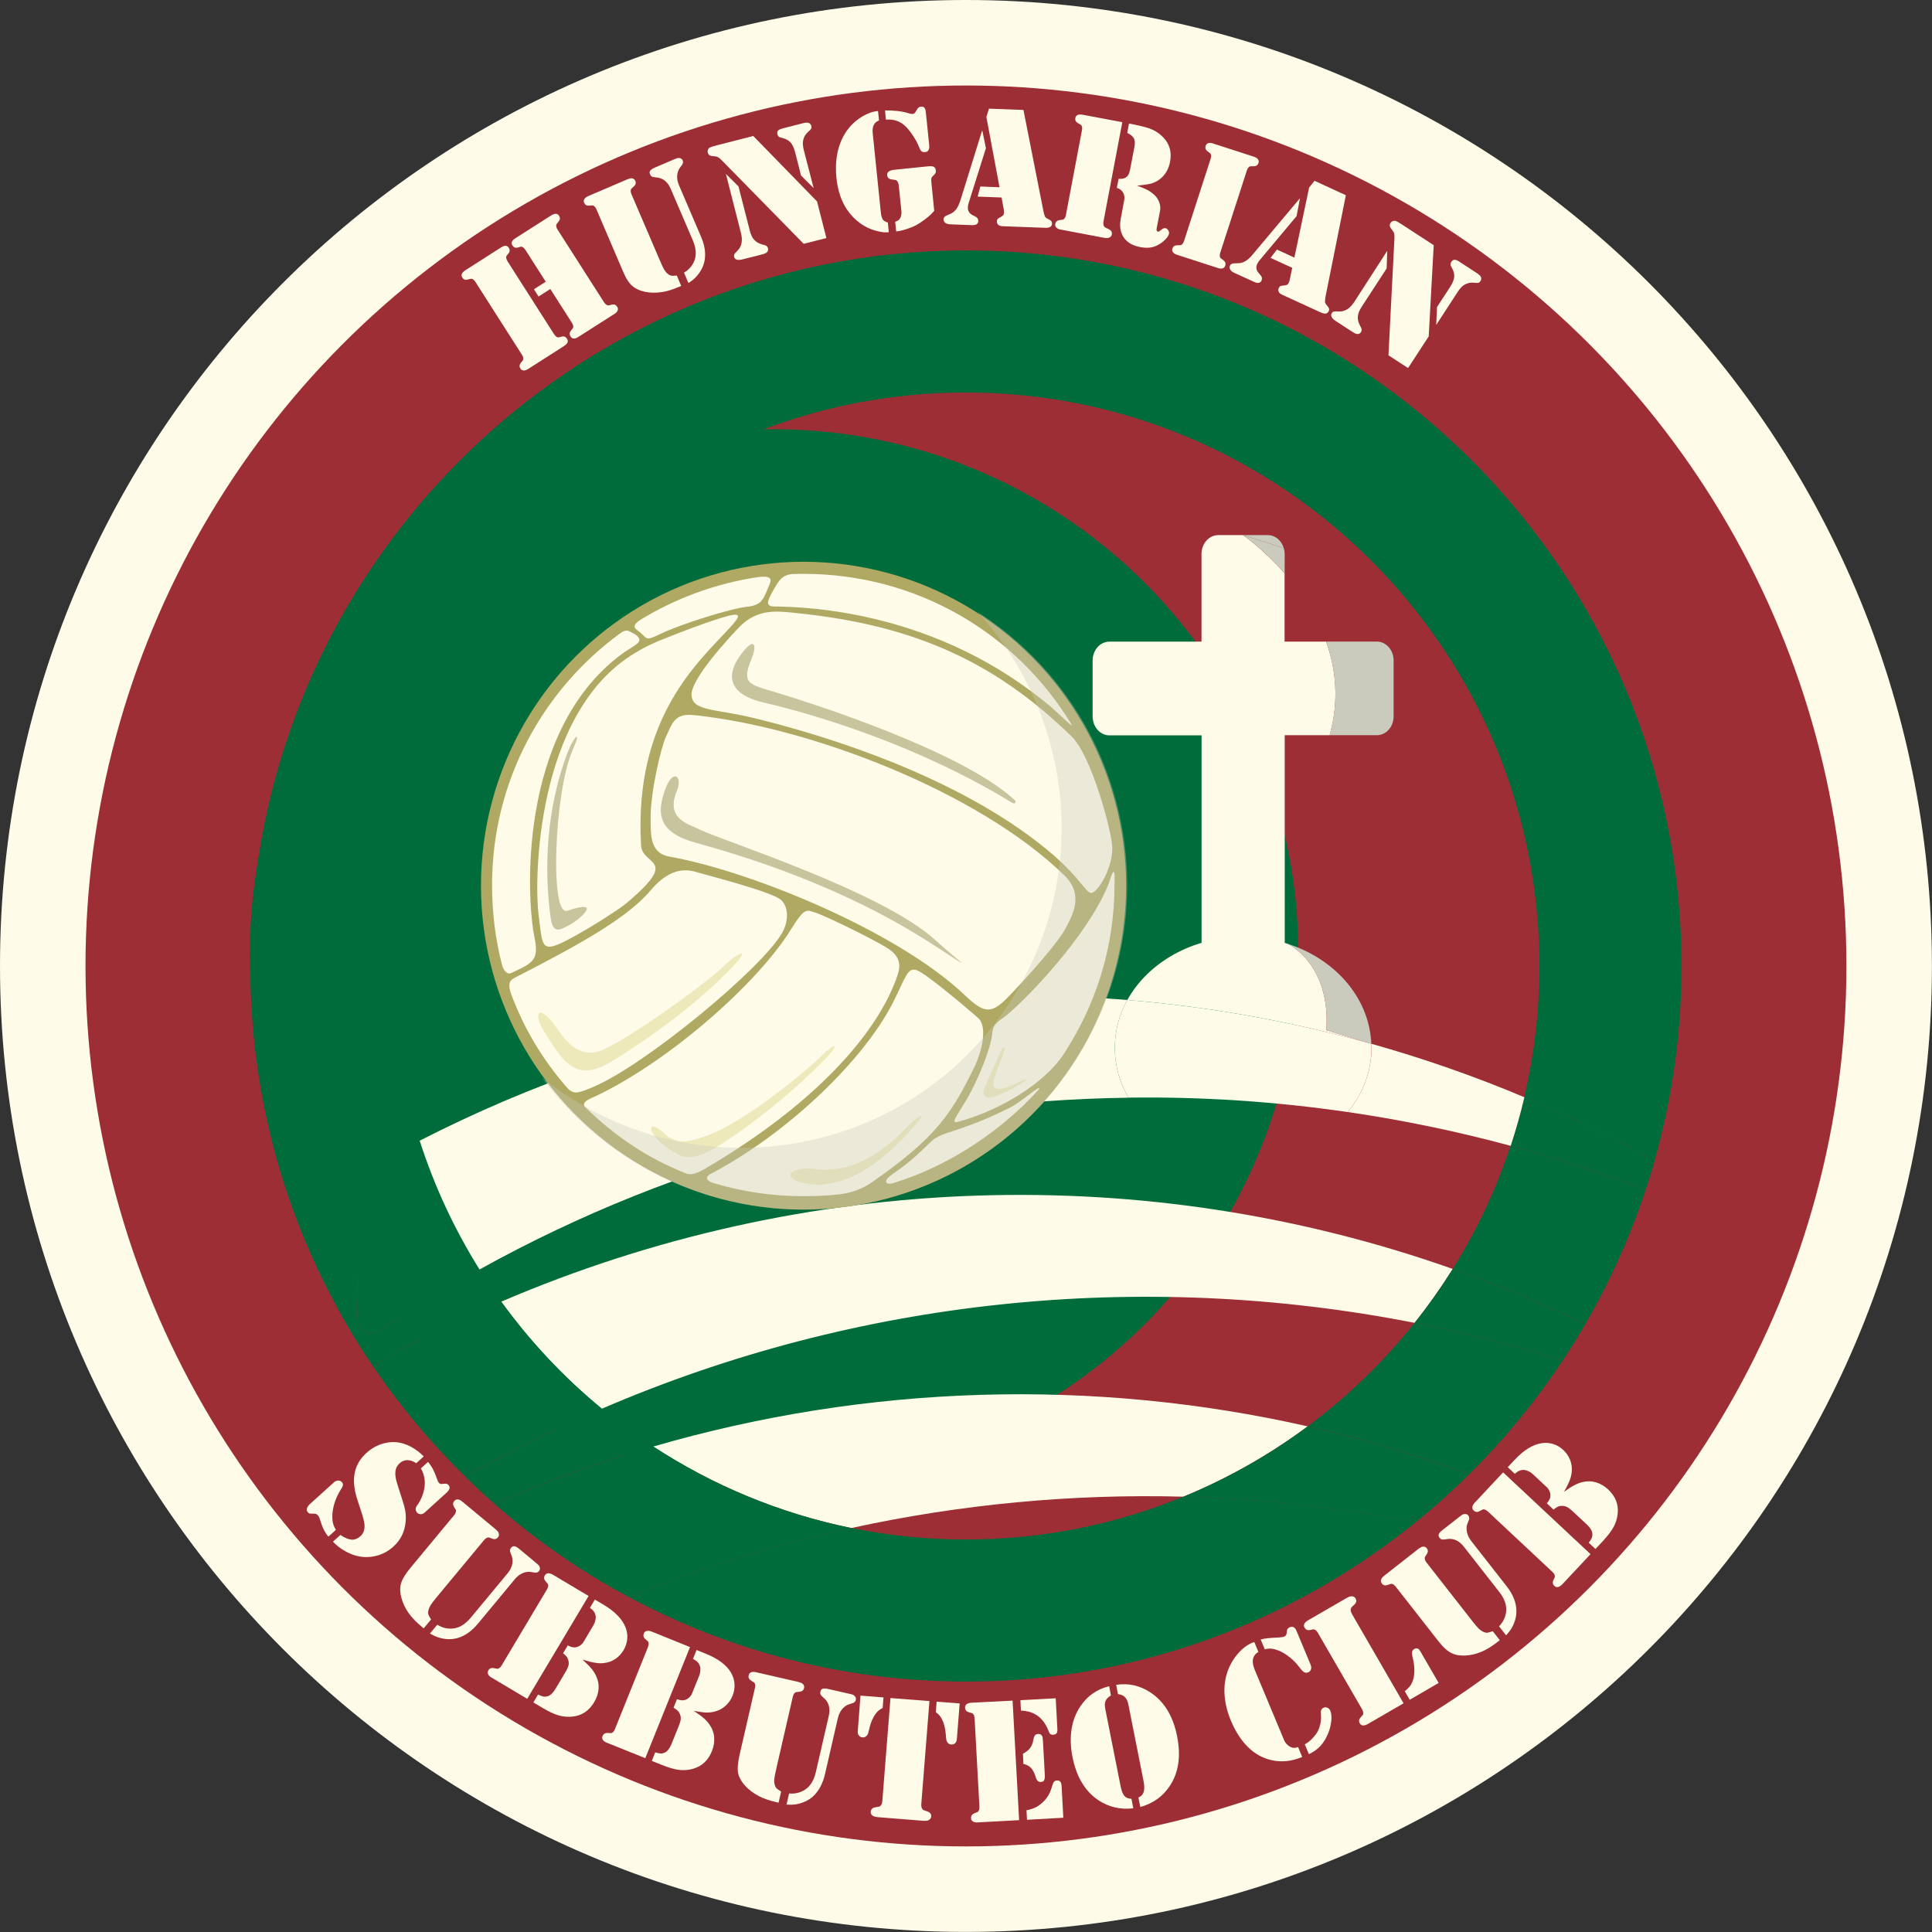 <?xml version="1.0" encoding="utf-8"?>
<!-- Generator: Adobe Illustrator 27.0.1, SVG Export Plug-In . SVG Version: 6.00 Build 0)  -->
<svg version="1.1" id="Layer_1" xmlns="http://www.w3.org/2000/svg" xmlns:xlink="http://www.w3.org/1999/xlink" x="0px" y="0px"
	 viewBox="0 0 254.43 254.43" style="enable-background:new 0 0 254.43 254.43;" xml:space="preserve">
<rect x="0" y="0" width="254.43" height="254.43" fill="#333333" stroke="none"/>
<style type="text/css">
	.st0{fill:#72BE44;}
	.st1{fill:#FEFCE8;}
	.st2{fill:#9D2E35;}
	.st3{fill:#056A38;}
	.st4{fill:#006C3B;}
	.st5{fill:none;}
	.st6{fill:#CACABD;}
	.st7{fill:#AFA963;}
	.st8{fill:#EEE9BB;}
	.st9{fill:#C8C59E;}
	.st10{opacity:0.36;fill:#CACABD;}
</style>
<g>
	<polygon class="st0" points="254.43,173.46 254.43,173.46 254.43,173.46 	"/>
	<polygon class="st0" points="127.63,190.41 127.63,190.41 127.63,190.41 	"/>
	<path class="st1" d="M0,127.21C0,56.96,56.96,0,127.21,0s127.21,56.96,127.21,127.21s-56.96,127.21-127.21,127.21
		S0,197.47,0,127.21"/>
	<circle class="st2" cx="127.21" cy="127.21" r="115.95"/>
	<g>
		<path class="st3" d="M129.99,151.94v-0.02h0C129.99,151.92,129.99,151.93,129.99,151.94z"/>
	</g>
	<circle class="st2" cx="127.21" cy="127.21" r="94.24"/>
	<circle class="st4" cx="101.94" cy="125.57" r="69.04"/>
	<g>
		<path class="st1" d="M66.01,171.42c3.8,5.25,8.25,9.99,13.24,14.1c33.66-14.5,71.02-18.38,107.04-11.31
			c1.81-2.27,3.48-4.64,5.02-7.1C151.05,152.88,106.26,154.15,66.01,171.42z"/>
		<path class="st1" d="M86.03,190.5c7.82,5.1,16.63,8.8,26.08,10.73c14.35-3.13,29.04-4.52,43.74-4.13
			c5.86-2.41,11.35-5.53,16.36-9.26C143.97,181.45,114.29,182.28,86.03,190.5z"/>
		<path class="st5" d="M191.32,167.1c3.15-5.04,5.72-10.47,7.61-16.21c-45.62-12.34-94.4-6.69-135.79,16.28
			c0.91,1.45,1.86,2.87,2.86,4.25C106.26,154.15,151.05,152.88,191.32,167.1z"/>
		<path class="st5" d="M200.75,144.5c1.3-5.55,2-11.34,2-17.28c0-41.65-33.88-75.53-75.53-75.53c-41.65,0-75.53,33.88-75.53,75.53
			c0,8.02,1.26,15.75,3.59,23C101.26,126.66,154.58,125.03,200.75,144.5z"/>
		<path class="st5" d="M79.26,185.52c2.16,1.78,4.42,3.44,6.78,4.98c28.26-8.22,57.94-9.05,86.18-2.66
			c5.27-3.92,10-8.51,14.09-13.63C150.28,167.15,112.92,171.03,79.26,185.52z"/>
		<path class="st5" d="M112.11,201.23c4.88,0.99,9.93,1.52,15.1,1.52c10.13,0,19.8-2.01,28.64-5.64
			C141.15,196.71,126.46,198.09,112.11,201.23z"/>
		<path class="st4" d="M205.81,179.16c-6.44-2.01-12.95-3.66-19.51-4.95c-4.09,5.13-8.83,9.72-14.09,13.63
			c7.21,1.63,14.32,3.73,21.28,6.3C198.09,189.59,202.22,184.57,205.81,179.16z"/>
		<path class="st4" d="M127.21,202.74c-5.17,0-10.22-0.52-15.1-1.52c-9.98,2.18-19.8,5.21-29.33,9.08
			c13.25,7.11,28.38,11.15,44.44,11.15c22.41,0,43.01-7.86,59.2-20.97c-10.12-1.99-20.34-3.12-30.56-3.39
			C147.01,200.73,137.35,202.74,127.21,202.74z"/>
		<path class="st4" d="M79.26,185.52c-6.12,2.64-12.13,5.62-17.98,8.96c1.25,1.23,2.53,2.42,3.85,3.57
			c6.85-2.98,13.83-5.5,20.9-7.56C83.68,188.96,81.42,187.3,79.26,185.52z"/>
		<path class="st4" d="M50.98,178.74c4.92-2.7,9.94-5.13,15.03-7.31c-1-1.38-1.95-2.8-2.86-4.25c-4.38,2.43-8.68,5.05-12.89,7.87
			c-1.85,1.25-3.27,0.3-3.2-2.18c0.14-4.67,0.28-9.35,0.41-14.02c0.07-2.48,1.63-5.35,3.51-6.37c1.42-0.78,2.85-1.53,4.28-2.26
			c-2.33-7.26-3.59-14.99-3.59-23c0-41.65,33.88-75.53,75.53-75.53c41.65,0,75.53,33.88,75.53,75.53c0,5.94-0.69,11.73-2,17.28
			c5.84,2.46,11.57,5.27,17.15,8.4c2.32-8.17,3.56-16.78,3.56-25.68c0-51.97-42.28-94.24-94.24-94.24s-94.24,42.28-94.24,94.24
			c0,19.64,6.04,37.89,16.35,53C49.82,179.58,50.38,179.06,50.98,178.74z"/>
		<path class="st4" d="M191.32,167.1c5.93,2.09,11.75,4.52,17.45,7.28c3.23-5.56,5.91-11.49,7.95-17.69
			c-5.86-2.24-11.8-4.17-17.79-5.79C197.04,156.63,194.47,162.07,191.32,167.1z"/>
		<path class="st4" d="M50.98,152.48c-1.87,1.02-3.43,3.89-3.51,6.37c-0.14,4.67-0.28,9.35-0.41,14.02
			c-0.07,2.48,1.35,3.43,3.2,2.18c4.2-2.82,8.5-5.44,12.89-7.87c-3.29-5.26-5.95-10.94-7.88-16.96
			C53.83,150.95,52.4,151.7,50.98,152.48z"/>
		<path class="st4" d="M198.94,150.9c5.99,1.62,11.93,3.55,17.79,5.79c0.41-1.25,0.81-2.52,1.17-3.79
			c-5.58-3.14-11.31-5.94-17.15-8.4C200.24,146.67,199.63,148.8,198.94,150.9z"/>
		<path class="st4" d="M186.3,174.21c6.56,1.29,13.07,2.94,19.51,4.95c1.03-1.56,2.02-3.15,2.97-4.77
			c-5.7-2.76-11.53-5.19-17.45-7.28C189.78,169.57,188.1,171.94,186.3,174.21z"/>
		<path class="st4" d="M66.01,171.42c-5.09,2.18-10.1,4.62-15.03,7.31c-0.6,0.33-1.17,0.84-1.66,1.47
			c3.51,5.15,7.52,9.93,11.96,14.27c5.85-3.34,11.85-6.32,17.98-8.96C74.26,181.41,69.81,176.67,66.01,171.42z"/>
		<path class="st4" d="M86.03,190.5c-7.07,2.06-14.05,4.58-20.9,7.56c5.38,4.72,11.29,8.84,17.65,12.25
			c9.54-3.87,19.35-6.9,29.33-9.08C102.66,199.3,93.85,195.6,86.03,190.5z"/>
		<path class="st4" d="M155.85,197.1c10.22,0.27,20.44,1.4,30.56,3.39c2.47-2,4.83-4.11,7.08-6.34c-6.97-2.57-14.08-4.67-21.28-6.3
			C167.2,191.57,161.71,194.69,155.85,197.1z"/>
	</g>
	<g>
		<path class="st1" d="M44.23,201.48l-0.98,0.88c-0.42-0.47-0.76-1.11-1-1.91c-0.09-0.3-0.16-0.5-0.21-0.61
			c-0.04-0.11-0.1-0.2-0.17-0.27c-0.1-0.11-0.2-0.18-0.29-0.21c-0.09-0.02-0.26-0.03-0.53-0.02c-0.22,0.01-0.38-0.04-0.49-0.16
			c-0.29-0.32-0.19-0.7,0.3-1.15l3.12-2.82c0.16-0.15,0.34-0.22,0.53-0.23c0.19-0.01,0.36,0.05,0.49,0.18
			c0.12,0.12,0.17,0.25,0.16,0.39s-0.09,0.33-0.24,0.55c-0.37,0.58-0.66,1.18-0.86,1.82c-0.2,0.64-0.3,1.25-0.3,1.85
			C43.76,200.4,43.92,200.97,44.23,201.48z M55.8,191.8l-0.98,0.89c-0.42-0.27-0.81-0.4-1.18-0.4c-0.37,0-0.7,0.13-1,0.4
			c-0.29,0.26-0.47,0.56-0.54,0.91s-0.05,0.78,0.07,1.31c0.09,0.36,0.33,1.13,0.72,2.31c0.24,0.72,0.4,1.3,0.48,1.74
			c0.08,0.45,0.09,0.92,0.05,1.41c-0.1,1.31-0.63,2.41-1.61,3.3c-0.74,0.67-1.57,1.09-2.52,1.28c-0.94,0.19-1.88,0.12-2.8-0.2
			c-0.49-0.18-0.98-0.42-1.45-0.73c-0.48-0.31-0.87-0.65-1.19-1l0.98-0.88c0.57,0.39,1.06,0.59,1.47,0.62
			c0.41,0.03,0.8-0.13,1.17-0.46c0.38-0.35,0.56-0.82,0.54-1.43c-0.02-0.4-0.18-1.04-0.48-1.94c-0.33-0.98-0.54-1.66-0.65-2.04
			c-0.1-0.38-0.18-0.77-0.22-1.17c-0.21-1.77,0.32-3.23,1.6-4.38c0.65-0.59,1.37-1,2.17-1.23s1.58-0.26,2.35-0.09
			C53.85,190.27,54.86,190.86,55.8,191.8z M55.43,193.37l0.94-0.85c0.29,0.36,0.51,0.7,0.67,1.01s0.36,0.78,0.58,1.42
			c0.06,0.16,0.12,0.27,0.19,0.34c0.1,0.11,0.21,0.15,0.33,0.14l0.42-0.04c0.21-0.02,0.37,0.03,0.49,0.16
			c0.14,0.15,0.19,0.32,0.14,0.49c-0.05,0.17-0.19,0.37-0.43,0.58l-2.82,2.56c-0.17,0.15-0.34,0.23-0.53,0.23
			c-0.19,0-0.35-0.07-0.49-0.22c-0.1-0.11-0.16-0.25-0.18-0.42c0-0.09,0.02-0.18,0.05-0.28s0.12-0.22,0.25-0.39
			c0.22-0.32,0.41-0.69,0.57-1.11c0.16-0.42,0.26-0.84,0.31-1.26C56.01,194.92,55.85,194.13,55.43,193.37z"/>
		<path class="st1" d="M54,206.54l5.78-6.97c0.17-0.21,0.26-0.39,0.27-0.54c0.01-0.08,0-0.15-0.02-0.19
			c-0.02-0.04-0.1-0.18-0.24-0.4c-0.17-0.27-0.16-0.53,0.04-0.77c0.13-0.15,0.28-0.22,0.46-0.21c0.18,0.02,0.38,0.11,0.59,0.29
			l0.23,0.19l3.96,3.29l0.23,0.19l0.29,0.3c0.08,0.11,0.11,0.24,0.12,0.37c0,0.13-0.04,0.25-0.13,0.36c-0.2,0.24-0.45,0.3-0.75,0.18
			c-0.25-0.1-0.4-0.15-0.44-0.16s-0.11-0.01-0.19,0.02c-0.15,0.04-0.31,0.16-0.48,0.36l-6.19,7.46c-0.42,0.5-0.7,0.87-0.83,1.09
			s-0.23,0.45-0.28,0.67c-0.05,0.21-0.05,0.39-0.01,0.53c0.04,0.14,0.16,0.37,0.36,0.67l-0.97,1.17l-0.2-0.16
			c-0.77-0.64-1.35-1.24-1.75-1.8c-0.47-0.66-0.79-1.33-0.98-2.02s-0.22-1.31-0.08-1.85C52.94,208.03,53.34,207.34,54,206.54z
			 M56.62,215.12l0.97-1.16c0.66,0.42,1.35,0.58,2.09,0.5c0.84-0.09,1.62-0.58,2.35-1.46l4.81-5.8c0.67-0.81,0.83-1.64,0.48-2.47
			c-0.1-0.25-0.16-0.43-0.16-0.54c0-0.11,0.05-0.24,0.16-0.37c0.13-0.15,0.27-0.22,0.44-0.19c0.17,0.03,0.38,0.15,0.63,0.36
			l2.18,1.81c0.18,0.15,0.3,0.26,0.36,0.32c0.05,0.06,0.1,0.13,0.13,0.22c0.08,0.22,0.06,0.4-0.07,0.56
			c-0.11,0.13-0.25,0.2-0.42,0.21c-0.05,0-0.25-0.02-0.58-0.08c-0.38-0.07-0.76-0.03-1.16,0.14s-0.74,0.44-1.05,0.82l-4.82,5.81
			c-0.83,1-1.72,1.63-2.69,1.91c-0.71,0.21-1.49,0.21-2.32-0.01C57.53,215.59,57.09,215.4,56.62,215.12z"/>
		<path class="st1" d="M77.51,210.18l-8.08,13.54l-4.42-2.63l-0.26-0.15c-0.24-0.14-0.4-0.3-0.47-0.46
			c-0.08-0.17-0.06-0.33,0.03-0.5c0.16-0.27,0.4-0.37,0.72-0.3c0.26,0.06,0.42,0.09,0.46,0.09c0.05,0,0.11-0.01,0.18-0.05
			c0.14-0.06,0.28-0.2,0.42-0.44l5.92-9.93c0.14-0.23,0.2-0.42,0.18-0.58c0-0.08-0.02-0.14-0.05-0.18s-0.13-0.16-0.3-0.36
			c-0.21-0.24-0.24-0.5-0.08-0.77c0.1-0.17,0.24-0.25,0.42-0.27c0.18-0.01,0.39,0.05,0.63,0.19l0.26,0.15L77.51,210.18z
			 M76.7,218.55c0.52,0.47,0.91,0.86,1.17,1.17c0.25,0.3,0.46,0.62,0.61,0.94c0.27,0.55,0.39,1.13,0.35,1.73s-0.24,1.2-0.58,1.77
			c-0.67,1.13-1.62,1.77-2.83,1.9c-0.63,0.07-1.24,0.02-1.84-0.15c-0.6-0.17-1.32-0.51-2.16-1.01l-1.18-0.7l0.62-1.04
			c0.28,0.14,0.51,0.22,0.69,0.26c0.19,0.03,0.38,0.02,0.58-0.04c0.36-0.11,0.7-0.43,1.01-0.95l1.34-2.25
			c0.2-0.33,0.32-0.61,0.38-0.82s0.05-0.45-0.01-0.69c-0.04-0.19-0.11-0.34-0.21-0.48c-0.1-0.13-0.26-0.29-0.49-0.47l0.62-1.03
			c0.26,0.13,0.47,0.21,0.63,0.24s0.33,0.03,0.51-0.01c0.17-0.04,0.33-0.11,0.5-0.23c0.17-0.12,0.29-0.24,0.38-0.37l0.33-0.55
			l1.02-1.72c0.11-0.18,0.19-0.38,0.25-0.61c0.06-0.23,0.08-0.43,0.06-0.59c-0.04-0.23-0.11-0.42-0.22-0.59
			c-0.11-0.17-0.29-0.34-0.54-0.52l0.65-1.09l1.14,0.68c1.51,0.9,2.47,1.9,2.9,2.99c0.19,0.5,0.27,1.01,0.22,1.53
			c-0.05,0.52-0.21,1.01-0.49,1.48c-0.28,0.46-0.63,0.84-1.07,1.14c-0.44,0.29-0.92,0.47-1.43,0.53c-0.38,0.06-0.78,0.05-1.2-0.02
			C77.96,218.92,77.4,218.77,76.7,218.55z"/>
		<path class="st1" d="M90.87,216.91l-5.89,14.63l-4.77-1.92l-0.28-0.11c-0.26-0.1-0.44-0.23-0.54-0.38s-0.11-0.32-0.04-0.5
			c0.12-0.29,0.34-0.43,0.66-0.41c0.27,0.02,0.42,0.02,0.47,0.02c0.05,0,0.1-0.03,0.17-0.07c0.13-0.08,0.25-0.24,0.35-0.5
			l4.32-10.73c0.1-0.25,0.13-0.45,0.09-0.6c-0.02-0.08-0.04-0.14-0.07-0.17s-0.15-0.14-0.35-0.31c-0.25-0.21-0.31-0.46-0.2-0.75
			c0.07-0.18,0.2-0.29,0.38-0.33c0.18-0.04,0.4-0.01,0.65,0.09l0.28,0.11L90.87,216.91z M91.36,225.31
			c0.59,0.39,1.04,0.71,1.33,0.97c0.3,0.26,0.55,0.54,0.75,0.84c0.35,0.5,0.56,1.05,0.61,1.66c0.05,0.61-0.05,1.22-0.3,1.84
			c-0.49,1.22-1.33,1.99-2.5,2.32c-0.61,0.17-1.22,0.22-1.84,0.14c-0.62-0.08-1.38-0.3-2.29-0.67l-1.28-0.51l0.45-1.13
			c0.29,0.09,0.54,0.14,0.72,0.15s0.38-0.04,0.56-0.13c0.34-0.17,0.62-0.53,0.85-1.09l0.98-2.43c0.14-0.36,0.23-0.65,0.25-0.87
			c0.02-0.22-0.02-0.45-0.12-0.68c-0.07-0.18-0.16-0.32-0.28-0.44c-0.12-0.11-0.31-0.24-0.55-0.39l0.45-1.11
			c0.27,0.08,0.49,0.13,0.66,0.14c0.17,0.01,0.33-0.02,0.5-0.08c0.16-0.06,0.31-0.16,0.46-0.3c0.15-0.14,0.25-0.28,0.32-0.42
			l0.24-0.59l0.75-1.85c0.08-0.19,0.13-0.41,0.15-0.64c0.02-0.24,0.01-0.43-0.04-0.59c-0.07-0.22-0.17-0.4-0.31-0.55
			c-0.14-0.15-0.34-0.29-0.62-0.43l0.47-1.18l1.23,0.5c1.63,0.66,2.74,1.49,3.32,2.51c0.27,0.47,0.42,0.96,0.45,1.48
			c0.03,0.52-0.05,1.03-0.26,1.54c-0.2,0.5-0.5,0.93-0.89,1.29c-0.39,0.36-0.83,0.61-1.33,0.75c-0.37,0.12-0.77,0.17-1.19,0.17
			S92.09,225.42,91.36,225.31z"/>
		<path class="st1" d="M97.38,231.17l2.03-8.83c0.06-0.26,0.06-0.46,0-0.61c-0.03-0.08-0.06-0.13-0.1-0.16
			c-0.04-0.03-0.17-0.11-0.4-0.25c-0.28-0.17-0.38-0.4-0.31-0.7c0.04-0.2,0.15-0.33,0.32-0.39c0.17-0.07,0.39-0.07,0.66-0.01
			l0.29,0.07l5.02,1.15l0.29,0.07l0.4,0.14c0.12,0.07,0.21,0.16,0.27,0.27s0.07,0.24,0.04,0.38c-0.07,0.3-0.27,0.46-0.59,0.49
			c-0.27,0.03-0.42,0.04-0.47,0.05c-0.05,0.01-0.1,0.04-0.16,0.1c-0.12,0.1-0.21,0.28-0.27,0.54l-2.17,9.45
			c-0.15,0.64-0.23,1.09-0.26,1.35s-0.01,0.5,0.05,0.73c0.05,0.21,0.13,0.37,0.23,0.48c0.1,0.11,0.31,0.26,0.62,0.44l-0.34,1.47
			l-0.25-0.06c-0.98-0.22-1.77-0.5-2.37-0.82c-0.71-0.38-1.31-0.83-1.79-1.36c-0.48-0.53-0.78-1.07-0.91-1.62
			C97.1,232.97,97.15,232.18,97.38,231.17z M103.58,237.65l0.34-1.47c0.77,0.08,1.47-0.09,2.09-0.49c0.71-0.46,1.19-1.25,1.44-2.36
			l1.69-7.34c0.24-1.03,0.01-1.84-0.69-2.42c-0.21-0.17-0.33-0.31-0.38-0.41c-0.05-0.1-0.06-0.24-0.02-0.4
			c0.04-0.2,0.15-0.32,0.31-0.37c0.16-0.05,0.4-0.04,0.73,0.04l2.76,0.63c0.23,0.05,0.39,0.09,0.46,0.12
			c0.08,0.03,0.15,0.08,0.21,0.14c0.17,0.16,0.23,0.33,0.19,0.53c-0.04,0.17-0.13,0.29-0.28,0.38c-0.05,0.03-0.23,0.09-0.55,0.19
			c-0.37,0.1-0.69,0.32-0.97,0.65c-0.27,0.33-0.46,0.73-0.57,1.2l-1.69,7.35c-0.29,1.26-0.81,2.23-1.55,2.92
			c-0.54,0.51-1.24,0.85-2.08,1.04C104.61,237.66,104.13,237.69,103.58,237.65z"/>
		<path class="st1" d="M113.32,223.3l3.03,0.24l-0.11,1.39c-0.38,0.18-0.68,0.42-0.9,0.73c-0.37,0.5-0.64,1.1-0.81,1.8l-0.17,0.69
			c-0.06,0.22-0.15,0.39-0.29,0.5c-0.14,0.12-0.3,0.17-0.49,0.15c-0.2-0.02-0.36-0.1-0.47-0.25c-0.12-0.15-0.17-0.33-0.15-0.56
			L113.32,223.3z M122.4,224.02l-1.07,13.53c-0.02,0.3,0.02,0.52,0.12,0.66c0.06,0.08,0.11,0.13,0.16,0.16
			c0.05,0.02,0.23,0.09,0.52,0.19c0.36,0.11,0.53,0.34,0.5,0.68c-0.02,0.2-0.13,0.35-0.34,0.46c-0.15,0.08-0.4,0.11-0.75,0.08
			l-0.38-0.03l-5.14-0.41l-0.38-0.03c-0.34-0.03-0.59-0.1-0.75-0.22c-0.16-0.12-0.24-0.28-0.22-0.49c0.03-0.34,0.23-0.53,0.6-0.59
			c0.31-0.05,0.49-0.09,0.54-0.1c0.06-0.01,0.11-0.06,0.17-0.13c0.13-0.12,0.2-0.33,0.22-0.63l1.07-13.53L122.4,224.02z
			 M126.38,224.33l-0.37,4.71c-0.02,0.22-0.1,0.4-0.23,0.53c-0.14,0.13-0.31,0.18-0.51,0.17c-0.19-0.02-0.35-0.09-0.46-0.23
			s-0.19-0.32-0.21-0.54l-0.06-0.71c-0.06-0.72-0.23-1.36-0.52-1.91c-0.18-0.34-0.44-0.63-0.78-0.86l0.11-1.39L126.38,224.33z"/>
		<path class="st1" d="M133.35,223.96l0.86,15.74l-5.13,0.28l-0.3,0.02c-0.28,0.02-0.49-0.03-0.65-0.12
			c-0.16-0.1-0.24-0.24-0.25-0.43c-0.02-0.31,0.13-0.53,0.43-0.65c0.25-0.1,0.39-0.16,0.44-0.18c0.04-0.02,0.08-0.07,0.12-0.14
			c0.09-0.13,0.12-0.33,0.11-0.6l-0.63-11.55c-0.02-0.27-0.07-0.46-0.17-0.58c-0.05-0.07-0.1-0.11-0.14-0.13
			c-0.04-0.02-0.19-0.06-0.45-0.13c-0.31-0.08-0.48-0.28-0.5-0.6c-0.01-0.19,0.06-0.34,0.2-0.46c0.14-0.11,0.35-0.18,0.63-0.19
			l0.3-0.02L133.35,223.96z M134.38,223.9l4.65-0.25l0.22,4.08c0.01,0.24-0.02,0.41-0.11,0.53c-0.09,0.11-0.23,0.17-0.43,0.19
			c-0.17,0.01-0.29-0.02-0.38-0.08s-0.16-0.2-0.24-0.41c-0.34-0.88-0.81-1.53-1.4-1.97s-1.34-0.68-2.24-0.72L134.38,223.9z
			 M134.78,232.3l-0.07-1.34c0.43-0.24,0.75-0.49,0.95-0.76c0.2-0.27,0.34-0.61,0.42-1.04c0.05-0.3,0.12-0.5,0.21-0.62
			c0.09-0.12,0.23-0.18,0.42-0.19c0.25-0.01,0.42,0.07,0.52,0.26c0.06,0.1,0.1,0.32,0.12,0.68l0.24,4.39
			c0.02,0.36-0.01,0.61-0.08,0.76c-0.07,0.14-0.22,0.22-0.43,0.23c-0.18,0.01-0.32-0.04-0.42-0.14c-0.11-0.1-0.2-0.28-0.27-0.53
			c-0.16-0.52-0.37-0.92-0.63-1.19C135.49,232.54,135.17,232.37,134.78,232.3z M135.25,239.65l-0.07-1.25
			c0.5-0.1,0.9-0.23,1.22-0.39c0.32-0.16,0.64-0.39,0.95-0.69c0.31-0.3,0.56-0.61,0.74-0.93c0.18-0.31,0.34-0.73,0.49-1.24
			c0.07-0.25,0.15-0.42,0.24-0.52c0.09-0.09,0.21-0.15,0.37-0.15c0.22-0.01,0.37,0.04,0.46,0.17c0.09,0.12,0.15,0.34,0.16,0.66
			l0.22,4.07L135.25,239.65z"/>
		<path class="st1" d="M146.3,223.28c-0.36,0.21-0.59,0.45-0.71,0.72c-0.11,0.27-0.12,0.62-0.03,1.08l2.01,10.13
			c0.13,0.67,0.32,1.12,0.55,1.35c0.19,0.2,0.48,0.31,0.88,0.33l0.25,1.25c-1.7,0.2-3.23-0.16-4.59-1.06
			c-1.76-1.17-2.9-3.07-3.42-5.69c-0.26-1.31-0.3-2.54-0.12-3.68c0.18-1.14,0.58-2.15,1.19-3.05c0.47-0.68,1.01-1.24,1.63-1.66
			c0.61-0.43,1.33-0.74,2.13-0.94L146.3,223.28z M147.23,223.1l-0.24-1.22c0.82-0.12,1.6-0.11,2.34,0.06s1.45,0.47,2.14,0.92
			c1.84,1.2,3.02,3.13,3.55,5.81c0.52,2.62,0.19,4.81-1,6.57c-0.91,1.36-2.19,2.27-3.85,2.73l-0.25-1.25
			c0.19-0.08,0.33-0.17,0.42-0.27c0.1-0.09,0.17-0.22,0.24-0.37c0.14-0.35,0.15-0.84,0.03-1.47l-2.01-10.13
			c-0.08-0.4-0.21-0.7-0.39-0.91c-0.12-0.14-0.25-0.24-0.4-0.31C147.68,223.19,147.48,223.14,147.23,223.1z"/>
		<path class="st1" d="M165.18,216.25l0.54,1.29c-0.39,0.24-0.63,0.55-0.71,0.95s0,0.87,0.24,1.44l3.68,8.81l0.19,0.46
			c0.07,0.16,0.17,0.32,0.32,0.48c0.14,0.15,0.29,0.27,0.45,0.35c0.17,0.09,0.34,0.15,0.49,0.15c0.15,0.01,0.34-0.02,0.57-0.1
			l0.54,1.3c-1.38,0.58-2.73,0.72-4.04,0.42c-1.16-0.26-2.19-0.83-3.09-1.71c-0.9-0.88-1.66-2.05-2.27-3.52
			c-0.45-1.07-0.72-2.13-0.81-3.19c-0.09-1.05,0-2.03,0.28-2.95c0.28-0.93,0.73-1.77,1.35-2.52c0.62-0.75,1.29-1.28,2.02-1.58
			L165.18,216.25z M166.56,217.2l-0.54-1.29c0.37-0.09,0.68-0.15,0.92-0.17c0.24-0.03,0.69-0.06,1.35-0.09
			c0.42-0.02,0.68-0.06,0.81-0.11c0.21-0.09,0.32-0.24,0.35-0.47l0.03-0.31c0.01-0.21,0.14-0.36,0.37-0.46
			c0.19-0.08,0.36-0.08,0.51-0.01s0.27,0.22,0.36,0.44l1.85,4.43c0.12,0.28,0.14,0.52,0.07,0.7c-0.07,0.18-0.19,0.31-0.36,0.37
			c-0.17,0.07-0.33,0.07-0.48,0.01c-0.15-0.07-0.31-0.21-0.48-0.43c-0.38-0.5-0.71-0.88-0.99-1.14c-0.59-0.55-1.16-0.95-1.73-1.21
			c-0.38-0.17-0.74-0.28-1.06-0.33S166.9,217.11,166.56,217.2z M172.37,231.01l-0.54-1.3c0.54-0.27,1.03-0.73,1.49-1.36
			c0.24-0.34,0.42-0.74,0.53-1.19c0.11-0.45,0.15-0.91,0.1-1.38c-0.02-0.26-0.01-0.45,0.05-0.59c0.06-0.14,0.16-0.24,0.32-0.3
			c0.17-0.07,0.34-0.07,0.51,0.01c0.17,0.08,0.29,0.22,0.37,0.41c0.13,0.32,0.17,0.76,0.12,1.32c-0.06,0.56-0.19,1.11-0.42,1.65
			c-0.27,0.67-0.61,1.21-1.01,1.65S172.98,230.72,172.37,231.01z"/>
		<path class="st1" d="M184.84,224.31l-4.45,2.58l-0.26,0.15c-0.24,0.14-0.45,0.2-0.63,0.19s-0.32-0.1-0.42-0.27
			c-0.16-0.27-0.13-0.53,0.09-0.77c0.18-0.2,0.28-0.32,0.31-0.36c0.03-0.04,0.04-0.1,0.05-0.18c0.02-0.15-0.04-0.35-0.17-0.58
			l-5.79-10.01c-0.13-0.23-0.27-0.38-0.42-0.44c-0.07-0.04-0.14-0.05-0.18-0.05c-0.05,0-0.2,0.03-0.46,0.09
			c-0.32,0.07-0.55-0.04-0.71-0.31c-0.1-0.17-0.11-0.33-0.03-0.5c0.08-0.17,0.24-0.32,0.48-0.46l0.26-0.15l4.46-2.58l0.34-0.2
			c0.29-0.17,0.53-0.25,0.7-0.24c0.23,0.01,0.4,0.1,0.5,0.27c0.17,0.29,0.12,0.57-0.16,0.83c-0.23,0.21-0.36,0.34-0.39,0.39
			c-0.04,0.05-0.06,0.12-0.08,0.21c-0.03,0.18,0.03,0.39,0.17,0.65L184.84,224.31z M185.65,223.85l-0.65-1.12
			c0.29-0.25,0.51-0.47,0.66-0.65c0.15-0.18,0.27-0.4,0.36-0.64c0.15-0.38,0.23-0.83,0.24-1.36c0.01-0.52-0.05-1.06-0.18-1.62
			c-0.11-0.43-0.15-0.73-0.12-0.9c0.02-0.17,0.12-0.3,0.29-0.4c0.19-0.11,0.37-0.11,0.54-0.01c0.08,0.05,0.19,0.19,0.31,0.41
			l2.36,4.07L185.65,223.85z"/>
		<path class="st1" d="M189.41,216.11l-5.58-7.13c-0.17-0.21-0.32-0.34-0.47-0.38c-0.08-0.03-0.14-0.03-0.19-0.02
			c-0.04,0.01-0.19,0.06-0.45,0.15c-0.3,0.11-0.55,0.05-0.74-0.2c-0.12-0.16-0.16-0.32-0.1-0.5c0.05-0.17,0.19-0.35,0.41-0.52
			l0.24-0.19l4.06-3.18l0.24-0.19l0.36-0.22c0.13-0.05,0.25-0.06,0.38-0.04c0.13,0.03,0.24,0.09,0.32,0.2
			c0.19,0.24,0.19,0.5,0.01,0.77c-0.15,0.22-0.23,0.36-0.25,0.4c-0.02,0.04-0.03,0.1-0.02,0.19c0,0.15,0.09,0.34,0.25,0.55
			l5.97,7.63c0.4,0.52,0.7,0.86,0.88,1.05c0.19,0.18,0.39,0.32,0.6,0.42c0.2,0.09,0.37,0.13,0.52,0.12
			c0.15-0.01,0.39-0.08,0.73-0.21l0.93,1.19l-0.2,0.16c-0.79,0.62-1.5,1.06-2.13,1.33c-0.74,0.32-1.47,0.49-2.18,0.53
			c-0.71,0.04-1.32-0.06-1.83-0.31C190.63,217.46,190.04,216.92,189.41,216.11z M198.34,215.36l-0.93-1.19
			c0.54-0.55,0.86-1.2,0.94-1.94c0.09-0.84-0.22-1.71-0.93-2.61l-4.64-5.93c-0.65-0.83-1.42-1.16-2.32-0.99
			c-0.26,0.05-0.45,0.06-0.56,0.04c-0.11-0.02-0.22-0.1-0.33-0.24c-0.12-0.16-0.15-0.31-0.09-0.47c0.06-0.16,0.23-0.34,0.49-0.54
			l2.23-1.74c0.19-0.15,0.32-0.24,0.39-0.28s0.15-0.07,0.24-0.08c0.23-0.03,0.41,0.03,0.53,0.19c0.1,0.13,0.14,0.28,0.12,0.45
			c-0.01,0.05-0.07,0.24-0.2,0.55c-0.15,0.35-0.19,0.74-0.1,1.16s0.27,0.82,0.57,1.2l4.65,5.94c0.8,1.02,1.23,2.03,1.29,3.04
			c0.05,0.74-0.11,1.5-0.5,2.27C199,214.57,198.71,214.96,198.34,215.36z"/>
		<path class="st1" d="M197.95,193.9l11.51,10.77l-3.51,3.75l-0.21,0.22c-0.19,0.2-0.37,0.32-0.55,0.36
			c-0.18,0.04-0.34-0.01-0.48-0.14c-0.23-0.22-0.28-0.47-0.14-0.76c0.11-0.24,0.18-0.39,0.19-0.43c0.02-0.04,0.01-0.11-0.01-0.19
			c-0.03-0.15-0.14-0.32-0.34-0.5l-8.44-7.9c-0.2-0.18-0.37-0.28-0.52-0.3c-0.08-0.01-0.15-0.01-0.19,0.01
			c-0.04,0.02-0.18,0.09-0.42,0.22c-0.28,0.16-0.54,0.13-0.77-0.09c-0.14-0.13-0.2-0.29-0.17-0.47c0.03-0.18,0.13-0.37,0.32-0.57
			l0.21-0.22L197.95,193.9z M205.96,196.47c0.57-0.41,1.04-0.71,1.39-0.89c0.35-0.18,0.7-0.32,1.05-0.4
			c0.59-0.15,1.18-0.14,1.77,0.03c0.58,0.17,1.12,0.49,1.61,0.94c0.96,0.9,1.38,1.96,1.26,3.17c-0.06,0.63-0.24,1.22-0.54,1.77
			c-0.3,0.55-0.78,1.18-1.45,1.9l-0.94,1l-0.89-0.83c0.19-0.24,0.33-0.45,0.4-0.62c0.07-0.17,0.1-0.36,0.08-0.57
			c-0.03-0.38-0.27-0.78-0.71-1.19l-1.92-1.79c-0.28-0.26-0.52-0.44-0.73-0.54c-0.2-0.1-0.43-0.15-0.68-0.14
			c-0.19,0-0.36,0.04-0.51,0.11s-0.34,0.2-0.56,0.38l-0.88-0.82c0.18-0.22,0.3-0.41,0.37-0.56c0.07-0.15,0.1-0.32,0.1-0.5
			c0-0.17-0.04-0.35-0.12-0.54c-0.08-0.19-0.17-0.34-0.28-0.45l-0.46-0.43l-1.46-1.37c-0.15-0.14-0.33-0.27-0.55-0.37
			c-0.21-0.1-0.4-0.16-0.57-0.18c-0.23-0.01-0.44,0.02-0.62,0.09c-0.19,0.07-0.39,0.21-0.63,0.42l-0.93-0.87l0.91-0.97
			c1.2-1.28,2.38-2.01,3.54-2.19c0.53-0.08,1.04-0.05,1.54,0.11c0.5,0.16,0.94,0.42,1.34,0.8c0.39,0.37,0.69,0.8,0.88,1.29
			s0.27,1,0.22,1.51c-0.02,0.39-0.12,0.78-0.27,1.17S206.33,195.83,205.96,196.47z"/>
	</g>
	<g>
		<path class="st1" d="M74.06,45.71l-4.24,2.71l-0.25,0.16c-0.23,0.15-0.43,0.22-0.61,0.21c-0.18-0.01-0.32-0.09-0.42-0.25
			c-0.17-0.26-0.15-0.51,0.05-0.76c0.17-0.2,0.26-0.32,0.28-0.36c0.02-0.04,0.04-0.1,0.04-0.18c0.01-0.15-0.05-0.34-0.2-0.56
			l-6.08-9.52c-0.14-0.22-0.28-0.36-0.42-0.41c-0.07-0.03-0.13-0.05-0.18-0.04c-0.04,0.01-0.19,0.04-0.45,0.11
			c-0.31,0.08-0.54-0.01-0.71-0.27c-0.1-0.16-0.12-0.32-0.05-0.48c0.07-0.16,0.22-0.32,0.45-0.47l0.25-0.16l4.24-2.71l0.25-0.16
			c0.45-0.29,0.78-0.27,0.99,0.06c0.17,0.27,0.16,0.51-0.03,0.74l-0.23,0.28c-0.14,0.18-0.1,0.45,0.12,0.8l6.08,9.52
			c0.23,0.36,0.45,0.51,0.68,0.45l0.36-0.09c0.29-0.08,0.52,0.02,0.69,0.28c0.21,0.33,0.09,0.64-0.36,0.93L74.06,45.71z
			 M70.32,38.09l1.55-0.99l-2.65-4.15c-0.23-0.35-0.45-0.51-0.68-0.45l-0.37,0.1c-0.29,0.08-0.52-0.02-0.69-0.28
			c-0.21-0.33-0.09-0.64,0.37-0.93l0.25-0.16l4.23-2.7l0.26-0.16c0.48-0.3,0.82-0.29,1.03,0.04c0.17,0.26,0.15,0.51-0.05,0.76
			c-0.17,0.2-0.26,0.32-0.28,0.36c-0.02,0.04-0.04,0.1-0.04,0.18c-0.01,0.15,0.05,0.34,0.2,0.56l6.06,9.48
			c0.22,0.35,0.45,0.5,0.69,0.46l0.37-0.09c0.31-0.08,0.54,0.01,0.71,0.28c0.21,0.34,0.08,0.66-0.39,0.96l-0.26,0.16l-4.23,2.7
			l-0.27,0.17c-0.44,0.28-0.77,0.26-0.99-0.08c-0.17-0.27-0.16-0.52,0.03-0.75l0.24-0.3c0.15-0.17,0.1-0.45-0.13-0.81l-2.81-4.39
			l-1.55,0.99L70.32,38.09z"/>
		<path class="st1" d="M82.04,35.73l-3.48-8.13c-0.1-0.24-0.22-0.4-0.35-0.48c-0.07-0.04-0.12-0.07-0.17-0.07s-0.2,0.01-0.46,0.03
			c-0.31,0.03-0.53-0.1-0.65-0.37c-0.08-0.18-0.07-0.35,0.03-0.5c0.09-0.15,0.27-0.28,0.52-0.39l0.27-0.12l4.63-1.98l0.27-0.12
			l0.39-0.12c0.13-0.02,0.26,0.01,0.37,0.06c0.11,0.06,0.2,0.15,0.25,0.27c0.12,0.28,0.06,0.52-0.18,0.73
			c-0.2,0.17-0.31,0.28-0.34,0.31c-0.03,0.03-0.05,0.09-0.07,0.17c-0.04,0.15,0,0.34,0.1,0.58l3.73,8.7
			c0.25,0.59,0.44,0.99,0.57,1.21c0.13,0.22,0.28,0.4,0.46,0.55c0.16,0.13,0.32,0.22,0.46,0.24c0.14,0.03,0.39,0.02,0.74-0.01
			l0.58,1.36l-0.23,0.1c-0.9,0.39-1.68,0.63-2.34,0.72c-0.78,0.11-1.51,0.1-2.19-0.04c-0.68-0.14-1.23-0.39-1.65-0.75
			C82.85,37.32,82.43,36.66,82.04,35.73z M90.66,37.27l-0.58-1.36c0.65-0.39,1.11-0.92,1.37-1.59c0.29-0.77,0.22-1.67-0.22-2.69
			l-2.9-6.76c-0.41-0.95-1.05-1.45-1.94-1.51c-0.26-0.02-0.44-0.05-0.54-0.11c-0.1-0.05-0.18-0.15-0.25-0.31
			c-0.08-0.18-0.07-0.34,0.03-0.47c0.1-0.13,0.3-0.26,0.59-0.39l2.54-1.09c0.21-0.09,0.36-0.15,0.44-0.17
			c0.08-0.02,0.16-0.02,0.25-0.01c0.22,0.03,0.38,0.13,0.45,0.31c0.07,0.15,0.06,0.3,0,0.46c-0.02,0.05-0.13,0.21-0.33,0.47
			c-0.23,0.3-0.36,0.65-0.39,1.07c-0.03,0.42,0.05,0.84,0.24,1.28l2.9,6.77c0.5,1.16,0.65,2.23,0.46,3.19
			c-0.14,0.71-0.48,1.39-1.04,2.02C91.48,36.69,91.11,36.99,90.66,37.27z"/>
		<path class="st1" d="M99.2,17.91l8.4,8.62l1.23,4.82l-2.99,0.76l-10.69-10.9c-0.23-0.24-0.41-0.4-0.54-0.48
			c-0.13-0.08-0.28-0.13-0.46-0.14l-0.45-0.05c-0.12-0.01-0.22-0.05-0.31-0.13s-0.15-0.18-0.18-0.29c-0.03-0.12-0.03-0.25,0.01-0.37
			c0.04-0.12,0.11-0.22,0.21-0.29c0.11-0.08,0.44-0.19,0.99-0.33L99.2,17.91z M95.6,22.91l1.65,1.63l1.5,5.86
			c0.13,0.51,0.32,0.91,0.58,1.19c0.25,0.28,0.6,0.48,1.02,0.6l0.38,0.1c0.22,0.06,0.35,0.2,0.41,0.42c0.04,0.17,0.01,0.32-0.1,0.47
			c-0.09,0.12-0.32,0.23-0.69,0.33l-2.53,0.64c-0.66,0.17-1.04,0.06-1.14-0.31c-0.03-0.13-0.03-0.24,0.02-0.34s0.17-0.24,0.37-0.43
			c0.6-0.56,0.77-1.36,0.51-2.38L95.6,22.91z M107.15,24.77l-1.66-1.66l-0.77-3.03c-0.16-0.61-0.36-1.06-0.63-1.34
			c-0.26-0.28-0.65-0.48-1.16-0.6c-0.17-0.03-0.3-0.08-0.38-0.15c-0.08-0.07-0.14-0.17-0.17-0.3c-0.05-0.2-0.02-0.36,0.08-0.48
			c0.1-0.12,0.3-0.22,0.58-0.29l2.73-0.7c0.37-0.09,0.63-0.1,0.78-0.01c0.15,0.08,0.25,0.21,0.29,0.37
			c0.04,0.15,0.03,0.28-0.02,0.37c-0.05,0.09-0.19,0.24-0.42,0.44c-0.34,0.3-0.55,0.67-0.64,1.13c-0.06,0.33-0.03,0.76,0.1,1.27
			L107.15,24.77z"/>
		<path class="st1" d="M115.63,14.62l0.13,1.25c-0.64,0.22-0.92,0.78-0.83,1.67L116,27.99c0.04,0.4,0.13,0.71,0.26,0.92
			c0.12,0.17,0.34,0.3,0.66,0.4l0.13,1.27c-0.24,0.02-0.46,0.03-0.66,0.01c-0.2-0.02-0.47-0.06-0.81-0.14
			c-0.81-0.19-1.57-0.53-2.26-1.02s-1.28-1.1-1.78-1.83c-0.76-1.14-1.22-2.53-1.39-4.18c-0.16-1.59-0.02-3.04,0.42-4.33
			c0.44-1.29,1.16-2.35,2.15-3.16c0.57-0.47,1.2-0.84,1.89-1.09C114.89,14.73,115.23,14.66,115.63,14.62z M116.67,15.75l-0.12-1.21
			c1.23-0.01,2.26,0.11,3.08,0.37c0.24,0.08,0.43,0.11,0.55,0.1c0.12-0.01,0.21-0.05,0.27-0.11c0.06-0.06,0.17-0.23,0.34-0.52
			c0.12-0.2,0.27-0.31,0.48-0.33c0.21-0.02,0.36,0.02,0.46,0.13c0.1,0.11,0.16,0.3,0.19,0.56l0.45,4.37
			c0.06,0.57-0.12,0.88-0.54,0.92c-0.21,0.02-0.37-0.02-0.48-0.12c-0.11-0.1-0.23-0.31-0.35-0.63c-0.16-0.41-0.41-0.88-0.76-1.4
			c-0.35-0.53-0.67-0.94-0.98-1.23c-0.35-0.34-0.72-0.58-1.12-0.72C117.73,15.77,117.24,15.72,116.67,15.75z M123.03,27.76
			c-0.27,0.33-0.64,0.68-1.1,1.04c-0.47,0.36-0.91,0.65-1.33,0.88c-0.39,0.2-0.82,0.37-1.3,0.52c-0.48,0.15-0.91,0.24-1.28,0.28
			l-0.13-1.27c0.21-0.07,0.37-0.15,0.47-0.24c0.1-0.09,0.18-0.2,0.24-0.34c0.1-0.24,0.14-0.55,0.1-0.91l-0.34-3.28
			c-0.03-0.29-0.11-0.5-0.23-0.61c-0.06-0.07-0.12-0.11-0.17-0.12s-0.23-0.04-0.53-0.08c-0.37-0.05-0.57-0.24-0.6-0.57
			c-0.02-0.19,0.05-0.35,0.21-0.47s0.4-0.2,0.73-0.23l0.37-0.04l4.11-0.42c0.34-0.03,0.58-0.01,0.73,0.07
			c0.15,0.08,0.23,0.24,0.26,0.47c0.01,0.14,0,0.26-0.05,0.36c-0.05,0.1-0.14,0.21-0.28,0.33c-0.14,0.12-0.22,0.23-0.25,0.32
			c-0.03,0.09-0.03,0.26-0.01,0.5L123.03,27.76z"/>
		<path class="st1" d="M129.35,17.15l0.49,2.36l-2.27,7.21c-0.07,0.21-0.11,0.4-0.11,0.58c-0.02,0.47,0.19,0.82,0.63,1.04l0.39,0.2
			c0.24,0.12,0.36,0.31,0.35,0.58c-0.01,0.38-0.3,0.55-0.84,0.53l-2.86-0.11c-0.28-0.01-0.5-0.08-0.65-0.2s-0.23-0.29-0.22-0.49
			c0.01-0.22,0.18-0.39,0.52-0.52c0.31-0.12,0.55-0.24,0.7-0.34s0.3-0.25,0.44-0.43c0.22-0.3,0.41-0.7,0.57-1.21L129.35,17.15z
			 M130.24,14.31l4.54,0.17l2.64,13.37c0.05,0.24,0.11,0.44,0.18,0.63c0.06,0.15,0.21,0.27,0.44,0.37c0.19,0.09,0.32,0.18,0.4,0.26
			c0.07,0.09,0.11,0.2,0.1,0.34c-0.01,0.39-0.32,0.58-0.9,0.55l-5.63-0.21c-0.23-0.01-0.4-0.07-0.54-0.18s-0.19-0.26-0.19-0.44
			c0.01-0.15,0.04-0.26,0.1-0.33s0.2-0.16,0.42-0.27c0.15-0.07,0.26-0.15,0.32-0.24s0.1-0.2,0.1-0.33c0-0.13,0-0.24-0.02-0.34
			l-0.3-1.65l-3.15-0.12l0.35-1.33l2.53,0.1l-1.73-9.25L130.24,14.31z"/>
		<path class="st1" d="M147.8,16.09l-2.47,13.03c-0.05,0.29-0.04,0.51,0.05,0.65c0.05,0.09,0.09,0.14,0.14,0.17s0.21,0.11,0.48,0.24
			c0.34,0.15,0.48,0.39,0.42,0.71c-0.04,0.19-0.16,0.33-0.38,0.41c-0.16,0.06-0.4,0.06-0.72,0l-0.38-0.07l-4.95-0.94l-0.29-0.05
			c-0.27-0.05-0.46-0.14-0.59-0.27c-0.12-0.13-0.17-0.28-0.14-0.47c0.06-0.3,0.24-0.47,0.56-0.51c0.26-0.04,0.41-0.06,0.46-0.07
			s0.09-0.04,0.15-0.1c0.11-0.1,0.19-0.28,0.24-0.54l2.1-11.1c0.05-0.26,0.04-0.46-0.03-0.59c-0.03-0.07-0.07-0.13-0.1-0.15
			c-0.04-0.03-0.17-0.1-0.4-0.23c-0.28-0.15-0.39-0.38-0.33-0.68c0.03-0.19,0.13-0.31,0.3-0.39c0.16-0.07,0.38-0.08,0.64-0.03
			l0.29,0.05L147.8,16.09z M149.74,24.45c0.66,0.23,1.16,0.45,1.5,0.64c0.34,0.2,0.64,0.43,0.9,0.7c0.27,0.29,0.45,0.61,0.56,0.96
			c0.11,0.35,0.13,0.7,0.06,1.06l-0.44,2.29c-0.04,0.24,0.01,0.37,0.17,0.4c0.06,0.01,0.11,0,0.16-0.02
			c0.05-0.03,0.12-0.08,0.21-0.16c0.23-0.22,0.44-0.31,0.64-0.27c0.13,0.02,0.24,0.11,0.34,0.27c0.1,0.16,0.14,0.3,0.11,0.44
			c-0.04,0.23-0.21,0.49-0.49,0.78c-0.28,0.29-0.61,0.53-0.98,0.73c-0.35,0.19-0.71,0.3-1.09,0.34c-0.38,0.04-0.8,0.01-1.28-0.08
			c-0.98-0.19-1.68-0.61-2.13-1.27c-0.44-0.66-0.57-1.49-0.38-2.49l0.35-1.86c0.08-0.41,0.12-0.66,0.13-0.72
			c0.02-0.3-0.04-0.58-0.17-0.82c-0.17-0.3-0.44-0.51-0.83-0.63l0.23-1.19c0.41,0.02,0.71-0.03,0.91-0.15
			c0.17-0.1,0.3-0.24,0.39-0.4s0.16-0.41,0.23-0.74l0.56-2.94c0.09-0.47,0.06-0.83-0.07-1.09s-0.43-0.51-0.88-0.73l0.23-1.23
			l0.29,0.05c0.82,0.16,1.51,0.32,2.08,0.49c0.84,0.24,1.55,0.67,2.14,1.28c0.84,0.87,1.14,1.94,0.9,3.21
			c-0.2,1.04-0.69,1.83-1.46,2.38c-0.33,0.23-0.69,0.4-1.09,0.51C151.12,24.28,150.53,24.37,149.74,24.45z"/>
		<path class="st1" d="M160.09,35.2l-4.79-1.55l-0.28-0.09c-0.26-0.08-0.44-0.2-0.55-0.34c-0.11-0.14-0.13-0.3-0.08-0.48
			c0.1-0.29,0.3-0.44,0.62-0.44c0.26,0,0.42-0.01,0.46-0.01c0.04,0,0.1-0.03,0.16-0.08c0.12-0.09,0.23-0.26,0.31-0.51l3.48-10.75
			c0.08-0.25,0.1-0.45,0.05-0.59c-0.02-0.08-0.05-0.13-0.08-0.16c-0.03-0.03-0.16-0.12-0.37-0.28c-0.26-0.19-0.34-0.43-0.24-0.72
			c0.06-0.18,0.17-0.29,0.34-0.35c0.17-0.05,0.39-0.04,0.64,0.05l0.28,0.09l4.79,1.55l0.28,0.09c0.26,0.08,0.44,0.2,0.55,0.34
			c0.11,0.14,0.13,0.3,0.08,0.48c-0.1,0.29-0.3,0.44-0.62,0.44c-0.26,0-0.42,0.01-0.46,0.01c-0.05,0-0.1,0.03-0.16,0.08
			c-0.12,0.09-0.23,0.26-0.31,0.51l-3.48,10.75c-0.08,0.25-0.1,0.45-0.05,0.59c0.02,0.08,0.05,0.13,0.08,0.16
			c0.03,0.03,0.16,0.12,0.37,0.28c0.26,0.19,0.34,0.43,0.24,0.72c-0.06,0.18-0.17,0.29-0.34,0.35s-0.39,0.04-0.64-0.05L160.09,35.2z
			"/>
		<path class="st1" d="M171.2,26.1l-0.45,2.36l-4.85,5.79c-0.14,0.17-0.25,0.33-0.33,0.5c-0.2,0.43-0.14,0.83,0.18,1.2l0.28,0.33
			c0.18,0.21,0.21,0.43,0.1,0.67c-0.16,0.34-0.49,0.4-0.98,0.17l-2.61-1.19c-0.25-0.12-0.43-0.26-0.53-0.43
			c-0.1-0.17-0.11-0.35-0.02-0.54c0.09-0.2,0.32-0.29,0.68-0.29c0.34,0.01,0.59-0.01,0.77-0.05s0.37-0.11,0.57-0.23
			c0.32-0.19,0.65-0.49,0.98-0.9L171.2,26.1z M173.11,23.81l4.13,1.9l-2.68,13.36c-0.04,0.24-0.07,0.45-0.07,0.65
			c0,0.16,0.09,0.33,0.26,0.51c0.14,0.16,0.23,0.29,0.27,0.4c0.03,0.11,0.02,0.23-0.04,0.35c-0.16,0.36-0.51,0.41-1.04,0.17
			l-5.12-2.35c-0.21-0.09-0.35-0.22-0.42-0.37c-0.08-0.16-0.08-0.32,0-0.48c0.06-0.14,0.14-0.23,0.22-0.27
			c0.09-0.04,0.25-0.07,0.49-0.09c0.17-0.01,0.3-0.04,0.39-0.09c0.09-0.06,0.17-0.15,0.22-0.27c0.05-0.12,0.09-0.22,0.11-0.32
			l0.35-1.64l-2.86-1.31l0.84-1.09l2.3,1.05l1.94-9.21L173.11,23.81z"/>
		<path class="st1" d="M182.69,33.03l-0.08,2.32l-3.3,5.07c-0.29,0.44-0.45,0.85-0.49,1.23c-0.04,0.38,0.05,0.77,0.25,1.16
			l0.18,0.35c0.1,0.2,0.09,0.4-0.03,0.59c-0.09,0.15-0.23,0.23-0.41,0.24c-0.15,0.02-0.39-0.08-0.7-0.28l-2.18-1.42
			c-0.57-0.37-0.75-0.72-0.54-1.05c0.07-0.11,0.16-0.18,0.27-0.21c0.1-0.03,0.29-0.03,0.57-0.01c0.82,0.06,1.52-0.35,2.1-1.23
			L182.69,33.03z M188.81,32.29l-0.66,12.01l-2.72,4.17l-2.58-1.68l0.78-15.25c0.02-0.33,0.01-0.57-0.01-0.72
			c-0.03-0.15-0.1-0.29-0.21-0.43l-0.27-0.37c-0.07-0.09-0.11-0.2-0.12-0.32c0-0.12,0.03-0.23,0.09-0.33
			c0.07-0.11,0.16-0.19,0.28-0.24c0.12-0.05,0.23-0.07,0.35-0.05c0.14,0.03,0.44,0.19,0.91,0.5L188.81,32.29z M189.14,42.79
			l0.1-2.35l1.71-2.62c0.35-0.53,0.53-0.98,0.56-1.37c0.03-0.38-0.09-0.8-0.35-1.26c-0.09-0.15-0.14-0.28-0.14-0.38
			c0-0.1,0.03-0.21,0.11-0.33c0.11-0.17,0.25-0.26,0.41-0.27c0.16-0.01,0.37,0.07,0.61,0.23l2.36,1.54c0.32,0.21,0.5,0.4,0.54,0.56
			c0.04,0.17,0.02,0.33-0.07,0.46c-0.09,0.13-0.18,0.21-0.28,0.24s-0.3,0.02-0.61-0.01c-0.45-0.05-0.87,0.05-1.27,0.29
			c-0.29,0.18-0.58,0.49-0.86,0.93L189.14,42.79z"/>
	</g>
	<g>
		<path class="st1" d="M148.46,131.69c-31.54-2.6-63.85,3.5-93.19,18.53c1.93,6.01,4.59,11.7,7.88,16.96
			c26.39-14.65,55.79-22.24,85.46-22.62c-1.15-1.97-1.8-4.2-1.8-6.56C146.81,135.73,147.4,133.6,148.46,131.69z"/>
		<path class="st1" d="M200.75,144.5c-6.59-2.78-13.32-5.12-20.15-7.04c0.01,0.18,0.02,0.35,0.02,0.53c0,3.15-1.16,6.07-3.12,8.46
			c7.2,1.05,14.36,2.53,21.45,4.45C199.63,148.8,200.24,146.67,200.75,144.5z"/>
		<path class="st1" d="M180.6,137.46c-10.52-2.95-21.28-4.87-32.14-5.77c-1.06,1.91-1.65,4.05-1.65,6.3c0,2.36,0.65,4.59,1.8,6.56
			c9.63-0.13,19.29,0.5,28.88,1.9c1.97-2.39,3.12-5.31,3.12-8.46C180.61,137.81,180.6,137.63,180.6,137.46z"/>
	</g>
	<g>
		<path class="st1" d="M174.67,135.67c0.59-8.72-5.02-11.35-5.07-11.37c-1.84-0.59-3.82-0.92-5.89-0.92
			c-6.72,0-12.53,3.4-15.25,8.31c10.86,0.89,21.62,2.82,32.14,5.77L174.67,135.67z"/>
		<path class="st1" d="M180.51,136.47l0.08,0.99C180.58,137.12,180.55,136.79,180.51,136.47z"/>
		<path class="st6" d="M174.67,135.67l5.92,1.79l-0.08-0.99c-0.67-5.61-5.01-10.27-10.91-12.17
			C169.66,124.32,175.26,126.95,174.67,135.67z"/>
	</g>
	<g>
		<path class="st5" d="M174.64,84.5c-1.29-3.62-3.42-6.68-5.47-9v9H174.64z"/>
		<path class="st1" d="M174.64,84.5h-5.47v-9c-2.82-3.21-5.47-5.03-5.47-5.03h-3.26c-1.22,0-2.21,1.11-2.21,2.49V84.5H146.1
			c-1.22,0-2.21,1.11-2.21,2.49v7.36c0,1.37,0.99,2.49,2.21,2.49h12.14v31.19c0,1.37,0.99,2.49,2.21,2.49h6.53
			c1.22,0,2.21-1.11,2.21-2.49V96.82h5.92C176.38,92.25,175.93,88.09,174.64,84.5z"/>
		<path class="st6" d="M166.97,70.47h-3.26l5.35,1.7C168.76,71.19,167.95,70.47,166.97,70.47z"/>
		<path class="st6" d="M169.18,75.5v-2.54c0-0.28-0.05-0.54-0.12-0.79l-5.35-1.7C163.71,70.47,166.36,72.29,169.18,75.5z"/>
		<path class="st6" d="M183.53,94.34v-7.36c0-1.37-0.99-2.49-2.21-2.49h-6.68c1.28,3.6,1.74,7.76,0.46,12.33h6.22
			C182.54,96.82,183.53,95.71,183.53,94.34z"/>
	</g>
	<g>
		<g>
			<ellipse class="st7" cx="105.82" cy="116.64" rx="42.48" ry="42.66"/>
			<path class="st1" d="M83.77,83.63c1.23,0.97-0.36,1.34-2.06,2.63C68.15,96.5,69.35,118.43,70.38,123.4
				c0.64,3.09-0.2,3.4-3.07,4.75c-0.51,0.24-1.02-0.36-1.19-1.05c-0.87-3.34-1.32-6.87-1.32-10.55c0-13.59,6.62-25.64,16.81-33.1
				c0.62-0.46,0.99-0.51,1.41-0.24C83.16,83.3,83.46,83.39,83.77,83.63z"/>
			<path class="st1" d="M117.89,155.72c7.13-2.2,14.04-6.85,18.93-12.26c0.39-0.83-2.21,1.6-3.83,2.41
				c-6.35,3.2-8.89,3.12-10.25,4.36c-1.35,1.24-2.54,2.59-5.21,4.4C116.09,155.61,116.71,156.19,117.89,155.72"/>
			<path class="st1" d="M114.62,155.83c8.77-6.03,10.78-9.34,13.76-15.44c0.67-1.38,1.87-5.06,0.4-6.36
				c-1.13-0.99-6.9-5.92-8.08-6.27c-1.18-0.35-1.38,0.8-2.96,3.99c-3.86,7.81-14.09,17.58-24.18,22.86
				c-0.83,0.44-0.42,0.97,0.47,1.21c3.72,1.11,7.67,1.71,11.75,1.71c2.24,0,4.45-0.15,5.53-0.37
				C112.39,156.94,113.59,156.54,114.62,155.83z"/>
			<path class="st1" d="M67.75,128.78c9.28-4.74,15.02-8.07,17.97-11.57c2.87-3.4,5.23-2.61,6.4-2.25
				c1.18,0.35,9.72,2.53,10.78,3.59c1.06,1.06,0.87,2.93,0.12,4.27c-2.65,4.71-18.14,17.51-24.98,20.36
				c-1.83,0.76-2.44,0.99-3.25,0.18c-3.27-3.7-5.81-7.91-7.51-12.54C66.98,129.82,66.91,129.21,67.75,128.78z"/>
			<path class="st1" d="M92.92,153.87c15.39-9.05,22.58-18.28,24.99-24.65c0.54-1.43,1-2.65-0.47-3.95
				c-1.12-0.99-8.89-4.74-10.07-5.09c-1.18-0.35-1.36-0.76-3.24,2.27c-4.28,6.92-15.78,17.18-25.67,21.9
				c-0.5,0.24-2.12,0.77-1.36,1.48c3.88,3.81,8.17,6.7,13.32,8.73C91.28,154.87,92.5,154.11,92.92,153.87z"/>
			<path class="st1" d="M140.17,115.28c-11.24-10.94-33.32-19.51-48.81-21.11c-2.53-0.26-2.83,1.08-3.65,2.84
				c-0.69,1.48-2.06,7.36-2.03,10.8c0.02,2.12-0.1,4.55,2.46,5c10.5,1.84,29.97,9.72,38.93,18.26c2.65,2.53,3.57,2.47,5.92,0
				c2.84-2.99,6.37-6.99,7.31-8.76C141.24,120.54,142.8,117.83,140.17,115.28z"/>
			<path class="st1" d="M141.16,97.03c-9.97-9.76-20.65-14.69-36.14-16.28c-2.53-0.26-5.24-0.71-7.71,1.88
				c-1.29,1.35-6.36,6.8-6.24,8.92c0.12,2.12,3.1,1.78,8.04,2.97c10.2,2.46,27.07,7.85,38.55,17.19c5.49,4.46,5.39,6.64,6.54,5.63
				c1.11-0.98,2.33-3.64,2.28-5.75C146.43,109.59,143.78,99.6,141.16,97.03z"/>
			<path class="st1" d="M96.1,82.68c-4,4.4-12.64,11.71-11.68,28.62c0.16,2.83,5.18,1.59-1.75,7.5c-1.47,1.25-6.31,4.21-8.48,5.26
				c-2.99,1.44-2.74,0.4-3.27-3.67c-0.55-4.2-0.49-26.41,12.64-34.36c1.6-0.97,2.73-1.46,4.38-2.1c1.65-0.65,4.12-1.65,6.95-2.53
				C97.72,80.52,97.71,80.92,96.1,82.68z"/>
			<path class="st1" d="M146.77,116.55c0,8.28-2.5,15.88-6.73,22.32c-2.68,4.03-8.71,7.49-13.94,8.88
				c-0.95,0.25-0.07-0.84,1.09-2.77c1.62-2.7,3.33-7,3.49-8.94c0.11-1.41,1.12-1.64,2.34-2.73c4.11-3.67,10.66-11.1,12.95-16.85
				C146.21,115.87,146.92,113.05,146.77,116.55z"/>
			<path class="st1" d="M141.11,95.41c-7.25-11.98-20.31-19.84-35.33-19.84c-0.26,0-0.51,0-0.77,0.01c-1.75-0.04-2.24,0.52-3,1.85
				c-1.02,1.76-1.28,2.43,0,2.44c4.43,0.05,21.58,0.63,36.56,13.37C139.17,93.73,141.51,96.07,141.11,95.41z"/>
			<path class="st1" d="M101.4,76.81c-0.86,2.01-0.91,2.89-3.11,3.11c-2.06,0.21-8.6,2.27-11.14,3.48
				c-2.47,1.18-1.67,0.69-3.32-0.48c-0.74-0.52,0.3-1.18,0.72-1.43c4.34-2.6,9.17-4.45,14.34-5.34
				C99.93,75.98,101.93,75.57,101.4,76.81z"/>
			<path class="st8" d="M71.81,136.1c1.48,2.27,2.23,3.65,3.76,4.48c1.53,0.82,3.18,0.29,5.13-0.89c1.94-1.18,9.17-5.74,15-11.57
				c3.89-3.89,1.31-2.6-0.37-0.91C93.3,129.25,82.4,137.2,79,138.4c-2.59,0.91-4.39-1.08-5.65-2.97
				C71.12,132.1,69.9,133.16,71.81,136.1z"/>
			<path class="st8" d="M86.41,149.85c0.89,0.99,1.5,1.41,3.03,2.24c1.53,0.82,3.5-0.22,4.83-0.97c1.98-1.12,8.61-5.72,14.37-11.63
				c2.21-2.27,1.21-2.13-0.47-0.44c-2.04,2.04-10.08,8.71-15.06,10.5c-2.59,0.93-4.04,1.22-5.69-0.34
				C85.8,147.67,85.14,148.43,86.41,149.85z"/>
			<path class="st9" d="M74.81,98.95c-1.55,3.99-3.67,11.63-2.3,21.89c0.33,2.47,1.5,1.43,2.5,0.96c1-0.47,4.74-3.56-0.31-1.86
				c-2.33,0.78-1.69-15.64,0.67-21.04C76.73,95.78,75.55,97.04,74.81,98.95z"/>
			<path class="st8" d="M106.19,155.87c5.48,1,10.64-3.56,13.87-7.17c2.16-2.41,1.34-2.21-0.53-0.35
				c-2.26,2.25-6.33,6.26-12.11,5.61C103.84,153.55,102.73,155.23,106.19,155.87z"/>
			<path class="st9" d="M87.58,104.01c-1.08,3.03-0.99,5.58,3.96,6.95c6.4,1.77,19.33,5.66,31.28,13.41
				c6.44,4.18,3.45,2.28,0.4-0.53c-7.07-6.49-28.04-13.09-31.13-14.62c-1.61-0.79-4.47-1.45-2.94-5.1
				C89.94,102.23,88.61,101.11,87.58,104.01z"/>
			<path class="st9" d="M97.52,86.27c-1.78,2.43-1.91,5.1,3.09,6.26c7.21,1.68,20.53,5.75,32.68,13.19
				c0.43,0.26,0.58-0.15,0.35-0.35c-7.04-6.52-26.97-12.84-31.66-14.25c-3.37-1.01-4.37-1.11-3-4.37
				C99.76,84.85,99.33,83.78,97.52,86.27z"/>
			<path class="st8" d="M132.26,138.37c0.22-0.67-0.15-0.6-0.45,0.08c-0.91,2.08-1.72,3.6-2.24,5.04c-0.31,0.86,0.47,1.24,1.1,1.02
				c1.7-0.61,2.94-1.23,4.16-2.03c0.28-0.18,0.53-0.57-0.11-0.24c-1.29,0.66-3.61,1.8-3.89,0.7
				C130.67,142.25,131.85,139.62,132.26,138.37z"/>
		</g>
		<path class="st10" d="M128.74,80.59c4.91,5.35,8.5,12.03,10.13,19.64c4.86,22.75-9.64,45.13-32.38,49.99
			c-12.85,2.75-25.58-0.69-35.1-8.29c9.65,13.06,26.36,20.02,43.28,16.4c23.06-4.93,37.76-27.62,32.83-50.69
			C145.01,96.01,138.02,86.52,128.74,80.59z"/>
	</g>
</g>
</svg>
